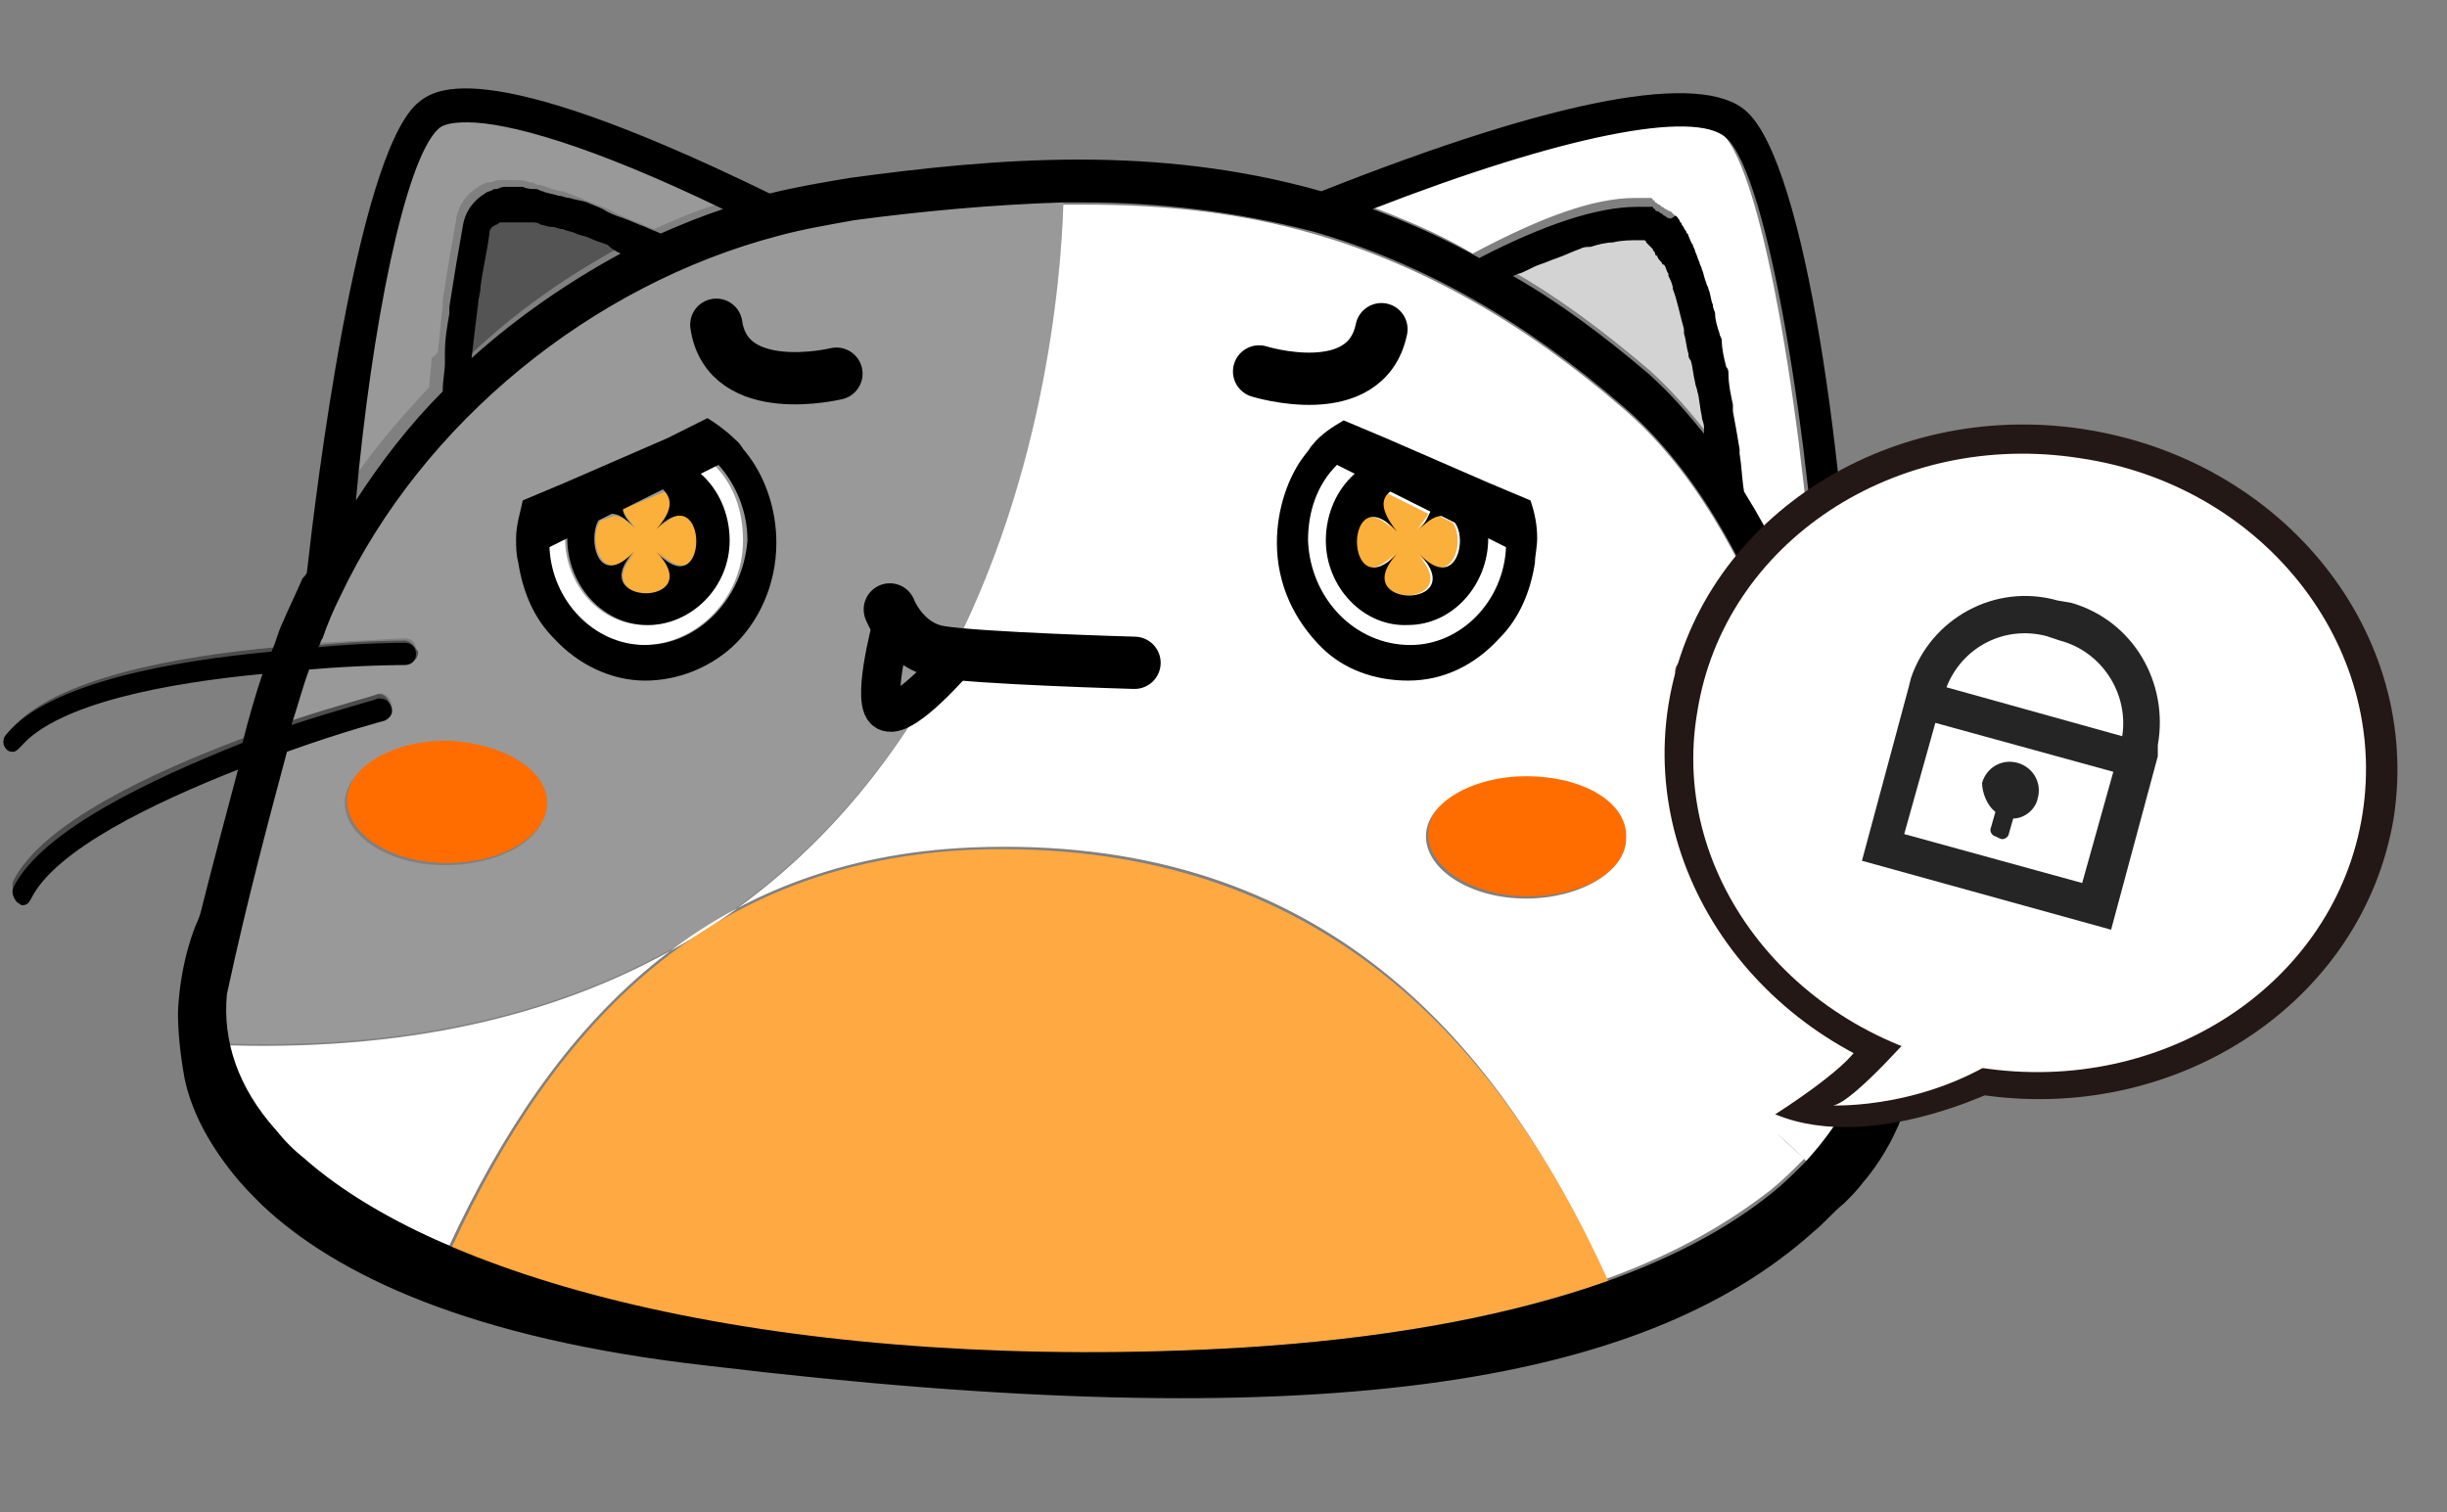 <?xml version="1.0" encoding="utf-8"?>
<!-- Generator: Adobe Illustrator 25.0.1, SVG Export Plug-In . SVG Version: 6.00 Build 0)  -->
<svg version="1.1" id="圖層_1" xmlns="http://www.w3.org/2000/svg" xmlns:xlink="http://www.w3.org/1999/xlink" x="0px" y="0px"
	 viewBox="0 0 110 68" style="enable-background:new 0 0 110 68;" xml:space="preserve">
<rect x="0" y="0" width="110" height="68" fill="#808080" stroke="none"/>
<style type="text/css">
	.st0{fill:#999999;}
	.st1{fill:#545454;}
	.st2{fill:#D3D3D3;}
	.st3{fill:#FF6D00;}
	.st4{fill:#4D4D4D;}
	.st5{fill:#FFFFFF;}
	.st6{fill:none;}
	.st7{fill:#FFA943;}
	.st8{fill:#FBB03B;}
	.st9{fill:none;stroke:#000000;stroke-width:2.35;stroke-linecap:round;stroke-linejoin:round;stroke-miterlimit:10;}
	.st10{fill:none;stroke:#000000;stroke-width:1.762;stroke-linecap:round;stroke-linejoin:round;stroke-miterlimit:10;}
	.st11{fill:#231815;}
	.st12{fill:#252525;}
</style>
<g>
	<path class="st0" d="M35,10.3c-8.4,2.2-16,8.5-19.7,16.3c-0.3,0.6-0.6,1.2-0.8,1.9c-0.1,0.1-0.1,0.3-0.2,0.4
		c2.1-0.1,3.7-0.2,3.9-0.2h0c0.3,0,0.5,0.2,0.5,0.5c0,0.3-0.2,0.5-0.5,0.5c0,0-1.9,0-4.3,0.2c-0.2,0.7-0.5,1.6-0.8,2.5
		c2.1-0.7,3.7-1.1,3.9-1.2c0.2-0.1,0.5,0.1,0.6,0.4s-0.1,0.5-0.3,0.6c-0.1,0-2,0.5-4.4,1.4c-1,3.6-2.1,8.1-3.3,13.3
		c35.8,1.5,38.1-32.3,38.2-38c-3.2,0.1-6.3,0.4-9.4,0.8C37.3,9.8,36.1,10,35,10.3z M20,38.9c-2.5,0-4.5-1.3-4.5-2.8
		c0-1.5,2.1-2.7,4.5-2.7c2.5,0,4.5,1.3,4.5,2.8C24.6,37.7,22.5,38.9,20,38.9z"/>
	<path class="st0" d="M19.7,15.6c0.1-0.6,0.1-1.2,0.2-1.8c0-0.1,0-0.2,0-0.3c0.2-1.3,0.4-2.5,0.6-3.6c0.1-0.7,0.5-1.2,1-1.5
		c0.1-0.1,0.2-0.1,0.4-0.2c0,0,0.1,0,0.1,0c0.1,0,0.3-0.1,0.4-0.1c0,0,0.1,0,0.1,0c0.2,0,0.3,0,0.5,0c0.1,0,0.2,0,0.2,0
		c0.2,0,0.4,0,0.6,0.1c0.1,0,0.2,0,0.3,0.1c0.2,0,0.5,0.1,0.7,0.2c0.1,0,0.3,0.1,0.5,0.1c0.3,0.1,0.5,0.2,0.8,0.3
		c0.2,0.1,0.5,0.2,0.7,0.3c0.3,0.1,0.6,0.2,0.9,0.4c0.3,0.1,0.6,0.3,1,0.4c0.2,0.1,0.4,0.2,0.7,0.3c0.9-0.4,1.8-0.8,2.8-1.1
		c-6-2.8-9.7-3.9-11.5-3.9c-0.6,0-1,0.1-1.3,0.3c-1.4,1.4-3,8.9-4,16.7c1.1-1.8,2.5-3.4,3.9-4.9c0-0.4,0.1-0.9,0.1-1.3
		C19.7,15.9,19.7,15.8,19.7,15.6z"/>
	<path class="st1" d="M27.9,11.1c-0.2-0.1-0.4-0.2-0.6-0.3c-0.3-0.1-0.5-0.2-0.8-0.3c-0.2-0.1-0.4-0.1-0.6-0.2
		c-0.2-0.1-0.4-0.1-0.6-0.2c-0.2-0.1-0.3-0.1-0.5-0.1c-0.2,0-0.3-0.1-0.5-0.1c-0.1,0-0.3-0.1-0.4-0.1c-0.1,0-0.2,0-0.3,0
		c-0.1,0-0.2,0-0.3,0c-0.1,0-0.2,0-0.3,0c-0.1,0-0.2,0-0.2,0c-0.1,0-0.1,0-0.2,0c0,0-0.1,0-0.1,0c-0.1,0-0.2,0.1-0.2,0.1
		C22.1,10,22,10.1,22,10.3c-0.1,0.7-0.3,1.5-0.4,2.4c0,0.2-0.1,0.4-0.1,0.7c-0.1,0.8-0.2,1.6-0.3,2.5C23.2,14,25.5,12.4,27.9,11.1z"
		/>
	<path class="st1" d="M24.3,9.9c0.1,0,0.3,0.1,0.5,0.1C24.6,10,24.5,9.9,24.3,9.9z"/>
	<path class="st1" d="M25.3,10.1c0.2,0.1,0.4,0.1,0.6,0.2C25.7,10.3,25.5,10.2,25.3,10.1z"/>
	<path class="st1" d="M23.6,9.8c0.1,0,0.2,0,0.3,0C23.8,9.8,23.7,9.8,23.6,9.8z"/>
	<path class="st1" d="M26.5,10.5c0.2,0.1,0.5,0.2,0.8,0.3C27,10.7,26.7,10.6,26.5,10.5z"/>
	<path class="st1" d="M22.3,9.9c0,0,0.1-0.1,0.2-0.1C22.4,9.8,22.3,9.8,22.3,9.9z"/>
	<path class="st1" d="M21.5,13.3c0-0.2,0.1-0.4,0.1-0.7C21.6,12.9,21.5,13.1,21.5,13.3z"/>
	<path class="st1" d="M22.6,9.8c0.1,0,0.1,0,0.2,0C22.7,9.7,22.7,9.8,22.6,9.8z"/>
	<path class="st1" d="M23,9.7c0.1,0,0.2,0,0.3,0C23.2,9.7,23.1,9.7,23,9.7z"/>
	<path class="st2" d="M74.1,16.6c0.9,0.8,1.7,1.7,2.5,2.7c0-0.1,0-0.2,0-0.3c0-0.2-0.1-0.4-0.1-0.5c-0.1-0.4-0.1-0.7-0.2-1.1
		c0-0.1-0.1-0.3-0.1-0.4c-0.1-0.3-0.1-0.7-0.2-1c0-0.1,0-0.2-0.1-0.3c-0.1-0.3-0.1-0.6-0.2-0.9c0-0.1,0-0.1,0-0.2
		c-0.2-0.7-0.4-1.3-0.5-1.8c0,0,0,0,0,0c-0.1-0.2-0.2-0.4-0.2-0.6c0,0,0-0.1,0-0.1c-0.1-0.1-0.1-0.3-0.2-0.4c0,0,0-0.1-0.1-0.1
		c-0.1-0.1-0.1-0.2-0.2-0.3c0,0,0-0.1-0.1-0.1c0-0.1-0.1-0.1-0.1-0.2c0,0,0-0.1-0.1-0.1c0-0.1-0.1-0.1-0.1-0.1c0,0,0,0,0,0
		c0,0-0.1-0.1-0.1-0.1c0,0,0,0,0,0c0,0-0.1,0-0.1-0.1c0,0,0,0,0,0c0,0-0.1,0-0.1,0c0,0,0,0,0,0c0,0,0,0-0.1,0c-0.4,0-0.8,0-1.2,0.1
		c-0.3,0.1-0.6,0.1-1,0.2c-0.2,0-0.3,0.1-0.5,0.1c-0.3,0.1-0.7,0.2-1,0.4c-0.3,0.1-0.5,0.2-0.8,0.3c-0.3,0.1-0.6,0.3-0.9,0.4
		c-0.1,0-0.2,0.1-0.3,0.1C70.1,13.4,72.1,14.9,74.1,16.6z"/>
	<path class="st2" d="M75.7,14.7c0.1,0.3,0.1,0.6,0.2,0.9C75.9,15.3,75.8,15,75.7,14.7z"/>
	<path class="st2" d="M72.4,10.6c0.4-0.1,0.8-0.1,1.2-0.1C73.2,10.5,72.8,10.5,72.4,10.6z"/>
	<path class="st2" d="M71,11c0.2-0.1,0.3-0.1,0.5-0.1C71.3,10.9,71.1,10.9,71,11z"/>
	<path class="st2" d="M69.2,11.6c0.3-0.1,0.5-0.2,0.8-0.3C69.7,11.4,69.4,11.5,69.2,11.6z"/>
	<path class="st2" d="M68.3,12.1c-0.1,0-0.2,0.1-0.3,0.1c0,0,0,0,0,0C68.1,12.1,68.2,12.1,68.3,12.1z"/>
	<path class="st2" d="M76.3,17.4c0.1,0.3,0.1,0.7,0.2,1.1C76.4,18.1,76.3,17.7,76.3,17.4z"/>
	<path class="st2" d="M76,16c0.1,0.3,0.1,0.6,0.2,1C76.1,16.6,76.1,16.3,76,16z"/>
	<path class="st2" d="M74.2,11c0,0.1,0.1,0.1,0.1,0.2C74.3,11.1,74.3,11,74.2,11z"/>
	<path class="st2" d="M73.9,10.6c0,0,0.1,0.1,0.1,0.1C74,10.7,73.9,10.6,73.9,10.6z"/>
	<path class="st2" d="M74.4,11.3c0,0.1,0.1,0.2,0.2,0.3C74.5,11.4,74.5,11.3,74.4,11.3z"/>
	<path class="st2" d="M73.8,10.5C73.8,10.5,73.8,10.6,73.8,10.5C73.8,10.6,73.8,10.5,73.8,10.5z"/>
	<path class="st2" d="M74.1,10.7c0,0,0.1,0.1,0.1,0.1C74.1,10.8,74.1,10.8,74.1,10.7z"/>
	<path class="st2" d="M74.7,11.6c0.1,0.1,0.1,0.3,0.2,0.4C74.8,11.9,74.7,11.8,74.7,11.6z"/>
	<path class="st2" d="M73.6,10.5C73.6,10.5,73.6,10.5,73.6,10.5C73.6,10.5,73.6,10.5,73.6,10.5z"/>
	<path class="st2" d="M73.7,10.5C73.7,10.5,73.7,10.5,73.7,10.5C73.7,10.5,73.7,10.5,73.7,10.5z"/>
	<path class="st2" d="M74.9,12.2c0.1,0.2,0.2,0.4,0.2,0.6C75.1,12.6,75,12.3,74.9,12.2z"/>
	<path class="st2" d="M75.1,12.8c0.2,0.5,0.3,1.1,0.5,1.8C75.5,13.9,75.3,13.3,75.1,12.8z"/>
	<path class="st2" d="M76.6,19.3c0-0.1,0-0.2,0-0.3C76.6,19.1,76.6,19.2,76.6,19.3C76.6,19.3,76.6,19.3,76.6,19.3z"/>
	<path class="st3" d="M20.1,33.3c-2.5,0-4.5,1.2-4.5,2.7c0,1.5,2,2.8,4.5,2.8c2.5,0,4.5-1.2,4.5-2.7C24.6,34.6,22.6,33.4,20.1,33.3z
		"/>
	<path class="st3" d="M68.7,34.8c-2.5,0-4.5,1.2-4.5,2.7c0,1.5,2,2.8,4.5,2.8c2.5,0,4.5-1.2,4.5-2.7C73.2,36.1,71.2,34.9,68.7,34.8z
		"/>
	<g>
		<path class="st4" d="M18.2,28.8L18.2,28.8c-0.2,0-1.8,0-3.9,0.2c-0.1,0-0.2,0-0.3,0c0,0,0,0,0,0c-0.2,0-0.3,0-0.5,0
			c0,0-0.1,0-0.1,0c-0.3,0-0.7,0.1-1,0.1c-4.4,0.4-10,1.4-11.9,3.7c-0.2,0.2-0.2,0.5,0,0.7c0.1,0.1,0.2,0.1,0.3,0.1
			c0.1,0,0.2-0.1,0.3-0.2c1.7-2,6.7-2.9,10.9-3.3c0.3,0,0.7-0.1,1-0.1c0.1,0,0.3,0,0.4,0c0,0,0.1,0,0.1,0c0,0,0,0,0,0
			c0.2,0,0.3,0,0.5,0c2.4-0.2,4.2-0.2,4.3-0.2c0.3,0,0.5-0.2,0.5-0.5C18.6,29,18.4,28.8,18.2,28.8z"/>
		<path class="st4" d="M17,31.2c-0.2,0.1-1.8,0.5-3.9,1.2c-0.3,0.1-0.6,0.2-0.9,0.3c-0.1,0-0.1,0-0.2,0.1c-0.3,0.1-0.7,0.3-1.1,0.4
			C6.9,34.7,1.9,37,0.6,39.6c-0.1,0.2,0,0.5,0.2,0.7c0.1,0,0.1,0.1,0.2,0.1c0.2,0,0.3-0.1,0.4-0.3c1.1-2.2,5.5-4.3,9.3-5.8
			c0.4-0.1,0.7-0.3,1-0.4c0,0,0,0,0.1,0c0.3-0.1,0.7-0.2,1-0.3c2.5-0.9,4.4-1.4,4.4-1.4c0.2-0.1,0.4-0.3,0.3-0.6S17.2,31.2,17,31.2z
			"/>
		<path class="st4" d="M93.5,34.1c-0.6-0.8-1.7-1.5-3.1-2c-2-0.8-4.6-1.4-7.1-1.8c-0.2,0-0.5-0.1-0.7-0.1c-0.1,0-0.3,0-0.4-0.1
			c-0.3,0-0.7-0.1-1-0.1c0,0,0,0,0,0C81,30,80.7,30,80.4,30c-0.1,0-0.1,0-0.2,0c-2.4-0.3-4.3-0.3-4.5-0.3c0,0,0,0,0,0
			c-0.2,0-0.5,0.2-0.5,0.5c0,0.3,0.2,0.5,0.4,0.5c0.1,0,2.1,0.1,4.9,0.4c0.1,0,0.1,0,0.2,0c0.3,0,0.5,0.1,0.8,0.1c0,0,0,0,0,0
			c0.3,0,0.7,0.1,1,0.1c0,0,0.1,0,0.1,0c0.2,0,0.5,0.1,0.7,0.1c2.5,0.4,5.1,1,7,1.8c1,0.5,1.9,1,2.4,1.6c0.1,0.1,0.2,0.2,0.3,0.2
			c0.1,0,0.2,0,0.3-0.1C93.6,34.6,93.6,34.3,93.5,34.1z"/>
		<path class="st4" d="M90.4,38.2c-1.9-1.4-4.5-2.7-6.9-3.7c0,0-0.1,0-0.1-0.1c-0.2-0.1-0.5-0.2-0.7-0.3c-0.1,0-0.1-0.1-0.2-0.1
			c0,0,0,0,0,0c-0.3-0.1-0.6-0.2-0.9-0.3c-0.1,0-0.1,0-0.2-0.1c-2.4-0.9-4.4-1.5-4.6-1.6c-0.2-0.1-0.5,0.1-0.6,0.3
			c-0.1,0.3,0.1,0.5,0.3,0.6c0.1,0,2.3,0.7,5.2,1.8c0.1,0,0.1,0.1,0.2,0.1c0.3,0.1,0.5,0.2,0.8,0.3c0.2,0.1,0.4,0.2,0.6,0.2
			c0.2,0.1,0.3,0.1,0.5,0.2c2.4,1,4.9,2.3,6.6,3.7c0.8,0.7,1.5,1.4,1.8,2.1c0.1,0.2,0.2,0.3,0.4,0.3c0.1,0,0.1,0,0.2-0.1
			c0.2-0.1,0.3-0.4,0.2-0.7C92.6,40.1,91.6,39.1,90.4,38.2z"/>
	</g>
	<path class="st5" d="M73.5,8.9c0,0,0.1,0,0.1,0c0.1,0,0.2,0,0.3,0c0,0,0.1,0,0.1,0c0.1,0,0.1,0,0.2,0c0,0,0.1,0,0.1,0.1
		c0,0,0.1,0,0.1,0.1c0.1,0,0.1,0.1,0.2,0.1c0,0,0.1,0.1,0.1,0.1c0.1,0,0.1,0.1,0.2,0.1c0,0,0.1,0.1,0.2,0.1c0.1,0.1,0.1,0.1,0.2,0.2
		c0,0.1,0.1,0.1,0.1,0.2c0.1,0.1,0.1,0.2,0.2,0.3c0,0.1,0.1,0.1,0.1,0.2c0.1,0.1,0.1,0.2,0.2,0.4c0,0.1,0.1,0.2,0.1,0.3
		c0.1,0.1,0.1,0.3,0.2,0.5c0,0.1,0.1,0.2,0.1,0.3c0.1,0.2,0.1,0.4,0.2,0.6c0,0.1,0.1,0.2,0.1,0.3c0.1,0.2,0.1,0.5,0.2,0.7
		c0,0.1,0.1,0.2,0.1,0.4c0.1,0.3,0.2,0.6,0.2,0.9c0,0.1,0.1,0.2,0.1,0.3c0.1,0.4,0.2,0.8,0.2,1.2c0,0.1,0,0.2,0.1,0.3
		c0.1,0.4,0.2,0.9,0.2,1.4c0,0.1,0,0.2,0,0.3c0.1,0.5,0.2,1.1,0.3,1.7c0,0.1,0,0.1,0,0.2c0.1,0.5,0.1,1.1,0.2,1.7
		c1.3,2.1,2.4,4.5,3.5,7.3c-0.5-9.5-2.4-21.5-4.3-23.2c-1.5-1.3-7.4-0.1-16,3.2c1.6,0.6,3.3,1.3,4.8,2.2C69.4,9.7,71.7,8.9,73.5,8.9
		z"/>
	<g>
		<path class="st6" d="M64.1,37.5c0,1.5,2,2.8,4.5,2.8c2.5,0,4.5-1.2,4.5-2.7c0-1.5-2-2.8-4.5-2.8C66.2,34.8,64.1,36,64.1,37.5z"/>
		<path class="st6" d="M75.7,29.6c-0.2,0-0.5,0.2-0.5,0.5c0,0.1,0,0.1,0.1,0.2c0.1-0.2,0.2-0.4,0.4-0.4c0,0,0,0,0,0
			c0.2,0,2.1,0.1,4.5,0.3c0-0.1-0.1-0.2-0.1-0.3C77.8,29.7,76,29.6,75.7,29.6C75.8,29.6,75.8,29.6,75.7,29.6z"/>
		<path class="st6" d="M47.8,9.1c-3.2,0.1-6.3,0.4-9.4,0.8c-1.1,0.1-2.3,0.4-3.4,0.7c-8.4,2.2-16,8.5-19.7,16.3
			c-0.3,0.6-0.6,1.2-0.8,1.9c-0.1,0.1-0.1,0.3-0.2,0.4C16.4,29,18,29,18.2,29h0c0.3,0,0.5,0.2,0.5,0.5c0,0.3-0.2,0.5-0.5,0.5
			c0,0-1.9,0-4.3,0.2c-0.2,0.7-0.5,1.6-0.8,2.5c2.1-0.7,3.7-1.1,3.9-1.2c0.2-0.1,0.5,0.1,0.6,0.4c0.1,0.3-0.1,0.5-0.3,0.6
			c-0.1,0-2,0.5-4.4,1.4c-0.8,3-1.8,6.7-2.7,10.9c-0.1,0.7,0,1.4,0.1,2.2C44.9,47.9,47.6,15.5,47.8,9.1z"/>
		<path class="st6" d="M76.3,32.5c0,0.1,0,0.2,0,0.3c0.1-0.2,0.3-0.4,0.6-0.3c0.2,0.1,2.1,0.6,4.6,1.6c0-0.1-0.1-0.2-0.1-0.3
			c-2.4-0.9-4.3-1.5-4.5-1.6C76.6,32,76.4,32.2,76.3,32.5z"/>
		<path class="st6" d="M61.6,9.4c1.6,0.6,3.3,1.3,4.8,2.2c2.9-1.5,5.3-2.3,7.1-2.3c0,0,0.1,0,0.1,0c0.1,0,0.2,0,0.3,0
			c0,0,0.1,0,0.1,0c0.1,0,0.1,0,0.2,0c0,0,0.1,0,0.1,0.1c0,0,0.1,0,0.1,0.1c0.1,0,0.1,0.1,0.2,0.1c0,0,0.1,0.1,0.1,0.1
			c0.1,0,0.1,0.1,0.2,0.1c0,0,0.1,0.1,0.2,0.1c0.1,0.1,0.1,0.1,0.2,0.2c0,0.1,0.1,0.1,0.1,0.2c0.1,0.1,0.1,0.2,0.2,0.3
			c0,0.1,0.1,0.1,0.1,0.2c0.1,0.1,0.1,0.2,0.2,0.4c0,0.1,0.1,0.2,0.1,0.3c0.1,0.1,0.1,0.3,0.2,0.5c0,0.1,0.1,0.2,0.1,0.3
			c0.1,0.2,0.1,0.4,0.2,0.6c0,0.1,0.1,0.2,0.1,0.3c0.1,0.2,0.1,0.5,0.2,0.7c0,0.1,0.1,0.2,0.1,0.4c0.1,0.3,0.2,0.6,0.2,0.9
			c0,0.1,0.1,0.2,0.1,0.3c0.1,0.4,0.2,0.8,0.2,1.2c0,0.1,0,0.2,0.1,0.3c0.1,0.4,0.2,0.9,0.2,1.4c0,0.1,0,0.2,0,0.3
			c0.1,0.5,0.2,1.1,0.3,1.7c0,0.1,0,0.1,0,0.2c0.1,0.5,0.1,1.1,0.2,1.7c1.3,2.1,2.4,4.5,3.5,7.3c-0.5-9.5-2.4-21.5-4.3-23.2
			C76.2,4.9,70.2,6.1,61.6,9.4z"/>
		<path class="st6" d="M26.5,10.8c-0.2-0.1-0.4-0.1-0.6-0.2c-0.2-0.1-0.4-0.1-0.6-0.2c-0.2-0.1-0.3-0.1-0.5-0.1
			c-0.2,0-0.3-0.1-0.5-0.1c-0.1,0-0.3-0.1-0.4-0.1c-0.1,0-0.2,0-0.3,0c-0.1,0-0.2,0-0.3,0c-0.1,0-0.2,0-0.3,0c-0.1,0-0.2,0-0.2,0
			c-0.1,0-0.1,0-0.2,0c0,0-0.1,0-0.1,0c-0.1,0-0.2,0.1-0.2,0.1c-0.2,0.1-0.2,0.2-0.3,0.4c-0.1,0.7-0.3,1.5-0.4,2.4
			c0,0.2-0.1,0.4-0.1,0.7c-0.1,0.8-0.2,1.6-0.3,2.5c2-1.8,4.3-3.5,6.7-4.7c-0.2-0.1-0.4-0.2-0.6-0.3C27,11,26.7,10.9,26.5,10.8z"/>
		<path class="st6" d="M76.5,18.7c-0.1-0.4-0.1-0.7-0.2-1.1c0-0.1-0.1-0.3-0.1-0.4c-0.1-0.3-0.1-0.7-0.2-1c0-0.1,0-0.2-0.1-0.3
			c-0.1-0.3-0.1-0.6-0.2-0.9c0-0.1,0-0.1,0-0.2c-0.2-0.7-0.4-1.3-0.5-1.8c0,0,0,0,0,0c-0.1-0.2-0.2-0.4-0.2-0.6c0,0,0-0.1,0-0.1
			c-0.1-0.1-0.1-0.3-0.2-0.4c0,0,0-0.1-0.1-0.1c-0.1-0.1-0.1-0.2-0.2-0.3c0,0,0-0.1-0.1-0.1c0-0.1-0.1-0.1-0.1-0.2
			c0,0,0-0.1-0.1-0.1c0-0.1-0.1-0.1-0.1-0.1c0,0,0,0,0,0c0,0-0.1-0.1-0.1-0.1c0,0,0,0,0,0c0,0-0.1,0-0.1-0.1c0,0,0,0,0,0
			c0,0-0.1,0-0.1,0c0,0,0,0,0,0c0,0,0,0-0.1,0c-0.4,0-0.8,0-1.2,0.1c-0.3,0.1-0.6,0.1-1,0.2c-0.2,0-0.3,0.1-0.5,0.1
			c-0.3,0.1-0.7,0.2-1,0.4c-0.3,0.1-0.5,0.2-0.8,0.3c-0.3,0.1-0.6,0.3-0.9,0.4c-0.1,0-0.2,0.1-0.3,0.1c0,0,0,0,0,0
			c2.1,1.2,4.1,2.7,6.1,4.4c0.9,0.8,1.7,1.7,2.5,2.7c0,0,0,0,0,0c0-0.1,0-0.2,0-0.3C76.5,19.1,76.5,18.9,76.5,18.7z"/>
		<path class="st6" d="M19.7,5.8c-1.4,1.4-3,8.9-4,16.7c1.1-1.8,2.5-3.4,3.9-4.9c0-0.4,0.1-0.9,0.1-1.3c0-0.1,0-0.3,0-0.4
			c0.1-0.6,0.1-1.2,0.2-1.8c0-0.1,0-0.2,0-0.3c0.2-1.3,0.4-2.5,0.6-3.6c0.1-0.7,0.5-1.2,1-1.5c0.1-0.1,0.2-0.1,0.4-0.2
			c0,0,0.1,0,0.1,0c0.1,0,0.3-0.1,0.4-0.1c0,0,0.1,0,0.1,0c0.2,0,0.3,0,0.5,0c0.1,0,0.2,0,0.2,0c0.2,0,0.4,0,0.6,0.1
			c0.1,0,0.2,0,0.3,0.1c0.2,0,0.5,0.1,0.7,0.2c0.1,0,0.3,0.1,0.5,0.1C25.9,9,26.1,9,26.4,9.2c0.2,0.1,0.5,0.2,0.7,0.3
			c0.3,0.1,0.6,0.2,0.9,0.4c0.3,0.1,0.6,0.3,1,0.4c0.2,0.1,0.4,0.2,0.7,0.3c0.9-0.4,1.8-0.8,2.8-1.1c-6-2.8-9.7-3.9-11.5-3.9
			C20.3,5.5,19.9,5.6,19.7,5.8z"/>
		<path class="st5" d="M13.6,52.1c1.7,1.5,3.9,2.8,6.6,3.9c4.7-10.1,11.6-17.4,23.5-17.9c15.1-0.6,23.4,8,28.5,19.4
			c3.3-1.2,5.6-2.6,7.4-4c0.5-0.4,1-0.9,1.4-1.3c0,0,0.1-0.1,0.1-0.1L79.9,51c-0.1-0.1,0.5,0.4,1.3,1.2c1.3-1.3,2-2.6,2.4-3.5
			c0.4-0.9,0.5-1.5,0.5-1.5c-0.5-4.3-1.3-8.2-2.2-11.8c0-0.1,0-0.1,0-0.2c-2.8-1.1-5.1-1.8-5.2-1.8c-0.2-0.1-0.4-0.3-0.3-0.6
			c0,0,0,0,0,0c0-0.1-0.1-0.2,0-0.3c0.1-0.3,0.3-0.4,0.6-0.3c0.2,0.1,2.1,0.6,4.5,1.6c-0.2-0.8-0.5-1.6-0.8-2.4
			c-2.7-0.3-4.8-0.4-4.9-0.4c-0.3,0-0.5-0.2-0.4-0.5c0,0,0-0.1,0-0.1c0-0.1-0.1-0.1-0.1-0.2c0-0.3,0.2-0.5,0.5-0.5c0,0,0,0,0,0
			c0.2,0,2,0.1,4.4,0.3c-1.9-5.2-4.3-9.1-7.2-11.6c-4.5-3.9-9.1-6.5-14-7.9c-3.5-1-6.9-1.3-10.3-1.3c-0.3,0-0.6,0-0.9,0c0,0,0,0,0,0
			c-0.2,6.4-2.9,38.8-37.5,37.8c0.3,1.4,1,2.7,2.1,4C12.7,51.3,13.1,51.7,13.6,52.1z M73.1,37.7c0,1.5-2.1,2.7-4.5,2.7
			c-2.5,0-4.5-1.3-4.5-2.8c0-1.5,2.1-2.7,4.5-2.7C71.2,34.9,73.2,36.1,73.1,37.7z"/>
		<path class="st5" d="M81.2,52.2C81.2,52.2,81.2,52.2,81.2,52.2c-0.9-0.8-1.5-1.3-1.3-1.2L81.2,52.2z"/>
		<path class="st5" d="M83,53.8L83,53.8C83.1,53.8,83.1,53.8,83,53.8C83,53.8,83,53.8,83,53.8z"/>
		<path class="st7" d="M55.6,60.6c7.2-0.4,12.6-1.6,16.7-3c-5.1-11.3-13.5-19.9-28.5-19.4c-11.9,0.5-18.8,7.7-23.5,17.9
			C28.4,59.6,40.9,61.5,55.6,60.6z"/>
	</g>
	<g>
		<path d="M93.5,34.4c-0.6-0.8-1.7-1.5-3.1-2c-2-0.8-4.6-1.4-7.1-1.8C83,21.3,81.2,7.4,78.5,5C76.5,3.2,70,4.4,59.4,8.6c0,0,0,0,0,0
			C52,6.5,44.8,7.1,38.2,8c-1.2,0.2-2.4,0.4-3.6,0.7c-13.3-6.5-15.2-4.6-15.9-4c-2.7,2.6-4.5,17.4-4.9,21c0,0.1-0.1,0.2-0.2,0.3
			c-0.3,0.7-0.6,1.3-0.9,2c-0.2,0.4-0.3,0.9-0.5,1.3c-4.4,0.4-10,1.4-11.9,3.7c-0.2,0.2-0.2,0.5,0,0.7c0.1,0.1,0.2,0.1,0.3,0.1
			c0.1,0,0.2-0.1,0.3-0.2c1.7-2,6.7-2.9,10.9-3.3c-0.3,0.9-0.6,1.9-0.9,3.1C6.9,35,1.9,37.3,0.6,39.9c-0.1,0.2,0,0.5,0.2,0.7
			c0.1,0,0.1,0.1,0.2,0.1c0.2,0,0.3-0.1,0.4-0.3c1.1-2.2,5.5-4.3,9.3-5.8c-0.5,1.9-1.1,4.1-1.7,6.5c-0.1,0.3-0.2,0.5-0.2,0.5
			s-0.7,1.6-0.8,3.9c0,0.9,0.1,1.9,0.3,3c0.3,1.4,1,2.8,2.2,4.3c0.4,0.5,0.8,0.9,1.3,1.4c3.3,3.1,9.3,6,20,7.2
			c27.4,3.3,42,0.9,49.7-6c0.5-0.4,0.9-0.9,1.4-1.3c0.3-0.3,0.6-0.6,0.9-1c0,0,0.8-0.9,1.4-2.2c0.4-0.8,0.7-1.9,0.7-3
			c0-0.2-0.1-0.5-0.1-0.7c-0.5-3.9-1.2-7.7-2-11.1c2.4,1,4.9,2.3,6.6,3.7c0.8,0.7,1.5,1.4,1.8,2.1c0.1,0.2,0.2,0.3,0.4,0.3
			c0.1,0,0.1,0,0.2-0.1c0.2-0.1,0.3-0.4,0.2-0.7c-0.5-1-1.4-1.9-2.6-2.8c-1.9-1.4-4.5-2.7-6.9-3.7c0,0,0,0,0,0
			c0-0.2-0.1-0.3-0.1-0.5c0-0.8,0-1.7,0-2.7c2.5,0.4,5.1,1,7,1.8c1,0.5,1.9,1,2.4,1.6c0.1,0.1,0.2,0.2,0.3,0.2c0.1,0,0.2,0,0.3-0.1
			C93.6,34.9,93.7,34.6,93.5,34.4z M77.6,6.2c1.9,1.7,3.8,13.7,4.3,23.2c-1-2.8-2.2-5.2-3.5-7.3c-0.1-0.6-0.1-1.1-0.2-1.7
			c0-0.1,0-0.1,0-0.2c-0.1-0.6-0.2-1.2-0.3-1.7c0-0.1,0-0.2,0-0.3c-0.1-0.5-0.2-0.9-0.2-1.4c0-0.1,0-0.2-0.1-0.3
			c-0.1-0.4-0.2-0.8-0.2-1.2c0-0.1-0.1-0.2-0.1-0.3c-0.1-0.3-0.2-0.6-0.2-0.9c0-0.1-0.1-0.2-0.1-0.4c-0.1-0.2-0.1-0.5-0.2-0.7
			c0-0.1-0.1-0.2-0.1-0.3c-0.1-0.2-0.1-0.4-0.2-0.6c0-0.1-0.1-0.2-0.1-0.3c-0.1-0.2-0.1-0.3-0.2-0.5c0-0.1-0.1-0.2-0.1-0.3
			c-0.1-0.1-0.1-0.2-0.2-0.4c0-0.1-0.1-0.1-0.1-0.2c-0.1-0.1-0.1-0.2-0.2-0.3c0-0.1-0.1-0.1-0.1-0.2c-0.1-0.1-0.1-0.2-0.2-0.2
			C75.1,9.9,75,9.8,75,9.8c-0.1,0-0.1-0.1-0.2-0.1c0,0-0.1-0.1-0.1-0.1c-0.1,0-0.1-0.1-0.2-0.1c0,0-0.1,0-0.1-0.1c0,0-0.1,0-0.1-0.1
			c-0.1,0-0.1,0-0.2,0c0,0-0.1,0-0.1,0c-0.1,0-0.2,0-0.3,0c0,0-0.1,0-0.1,0c-1.8,0-4.2,0.8-7.1,2.3c-1.6-0.9-3.2-1.6-4.8-2.2
			C70.2,6.1,76.2,4.9,77.6,6.2z M76.6,19.5C76.6,19.5,76.6,19.5,76.6,19.5c-0.8-1-1.6-1.9-2.5-2.7c-2-1.7-4-3.2-6.1-4.4c0,0,0,0,0,0
			c0.1,0,0.2-0.1,0.3-0.1c0.3-0.1,0.6-0.3,0.9-0.4c0.3-0.1,0.5-0.2,0.8-0.3c0.3-0.1,0.7-0.3,1-0.4c0.2-0.1,0.3-0.1,0.5-0.1
			c0.3-0.1,0.7-0.2,1-0.2c0.4-0.1,0.8-0.1,1.2-0.1c0,0,0,0,0.1,0c0,0,0,0,0,0c0,0,0,0,0.1,0c0,0,0,0,0,0c0,0,0.1,0,0.1,0.1
			c0,0,0,0,0,0c0,0,0.1,0.1,0.1,0.1c0,0,0,0,0,0c0,0,0.1,0.1,0.1,0.1c0,0,0,0,0.1,0.1c0,0.1,0.1,0.1,0.1,0.2c0,0,0,0.1,0.1,0.1
			c0,0.1,0.1,0.2,0.2,0.3c0,0,0,0.1,0.1,0.1c0.1,0.1,0.1,0.3,0.2,0.4c0,0,0,0.1,0,0.1c0.1,0.2,0.2,0.4,0.2,0.6c0,0,0,0,0,0
			c0.2,0.5,0.3,1.1,0.5,1.8c0,0.1,0,0.1,0,0.2c0.1,0.3,0.1,0.6,0.2,0.9c0,0.1,0,0.2,0.1,0.3c0.1,0.3,0.1,0.6,0.2,1
			c0,0.1,0.1,0.3,0.1,0.4c0.1,0.3,0.1,0.7,0.2,1.1c0,0.2,0.1,0.3,0.1,0.5C76.6,19.4,76.6,19.4,76.6,19.5z M19.7,5.8
			c0.2-0.2,0.6-0.3,1.3-0.3c1.8,0,5.5,1,11.5,3.9c-0.9,0.3-1.9,0.7-2.8,1.1c-0.2-0.1-0.5-0.2-0.7-0.3c-0.3-0.1-0.7-0.3-1-0.4
			c-0.3-0.1-0.6-0.2-0.9-0.4c-0.2-0.1-0.5-0.2-0.7-0.3C26.1,9,25.9,9,25.6,8.9c-0.2,0-0.3-0.1-0.5-0.1c-0.3-0.1-0.5-0.1-0.7-0.2
			c-0.1,0-0.2-0.1-0.3-0.1c-0.2,0-0.4,0-0.6-0.1c-0.1,0-0.2,0-0.2,0c-0.2,0-0.4,0-0.5,0c0,0-0.1,0-0.1,0c-0.2,0-0.3,0.1-0.4,0.1
			c0,0-0.1,0-0.1,0c-0.1,0.1-0.3,0.1-0.4,0.2c-0.5,0.3-0.9,0.8-1,1.5c-0.2,1.1-0.4,2.3-0.6,3.6c0,0.1,0,0.2,0,0.3
			c-0.1,0.6-0.2,1.1-0.2,1.8c0,0.1,0,0.3,0,0.4c0,0.4-0.1,0.8-0.1,1.3c-1.5,1.5-2.8,3.2-3.9,4.9C16.7,14.7,18.2,7.2,19.7,5.8z
			 M27.9,11.4c-2.4,1.3-4.7,2.9-6.7,4.7c0.1-0.9,0.2-1.7,0.3-2.5c0-0.2,0.1-0.4,0.1-0.7c0.1-0.8,0.3-1.6,0.4-2.4
			c0-0.2,0.1-0.3,0.3-0.4c0.1,0,0.1-0.1,0.2-0.1c0,0,0.1,0,0.1,0c0.1,0,0.1,0,0.2,0c0.1,0,0.1,0,0.2,0c0.1,0,0.2,0,0.3,0
			c0.1,0,0.2,0,0.3,0c0.1,0,0.2,0,0.3,0c0.1,0,0.3,0,0.4,0.1c0.1,0,0.3,0.1,0.5,0.1c0.2,0,0.3,0.1,0.5,0.1c0.2,0.1,0.4,0.1,0.6,0.2
			c0.2,0.1,0.4,0.1,0.6,0.2c0.2,0.1,0.5,0.2,0.8,0.3C27.5,11.2,27.7,11.3,27.9,11.4z M84.1,47.1c0,0-0.1,0.6-0.5,1.5
			c-0.4,0.9-1.2,2.3-2.5,3.7c-0.4,0.4-0.9,0.9-1.4,1.3c-3.8,3.1-10.9,6.2-24,7c-19.5,1.1-35.3-2.6-42-8.5c-0.5-0.4-0.9-0.8-1.3-1.3
			c-1.7-1.9-2.4-4-2.2-6.1c0.9-4.2,1.9-7.9,2.7-10.9c2.5-0.9,4.4-1.4,4.4-1.4c0.2-0.1,0.4-0.3,0.3-0.6c-0.1-0.3-0.3-0.4-0.6-0.4
			c-0.2,0.1-1.8,0.5-3.9,1.2c0.3-0.9,0.5-1.7,0.8-2.5c2.4-0.2,4.2-0.2,4.3-0.2c0.3,0,0.5-0.2,0.5-0.5c0-0.3-0.2-0.5-0.5-0.5h0
			c-0.2,0-1.8,0-3.9,0.2c0.1-0.1,0.1-0.3,0.2-0.4c0.2-0.6,0.5-1.3,0.8-1.9C19,19,26.6,12.8,35,10.6c1.1-0.3,2.3-0.5,3.4-0.7
			c3-0.4,6.2-0.7,9.4-0.8c0.3,0,0.6,0,0.9,0c3.4,0,6.8,0.4,10.3,1.3c4.9,1.4,9.5,4,14,7.9c2.9,2.5,5.4,6.5,7.3,11.9
			c-2.4-0.3-4.3-0.3-4.5-0.3c0,0,0,0,0,0c-0.2,0-0.5,0.2-0.5,0.5c0,0.3,0.2,0.5,0.4,0.5c0.1,0,2.1,0.1,4.9,0.4
			c0.3,0.9,0.6,1.8,0.8,2.7c-2.4-0.9-4.4-1.5-4.6-1.6c-0.2-0.1-0.5,0.1-0.6,0.3c-0.1,0.3,0.1,0.5,0.3,0.6c0.1,0,2.3,0.7,5.2,1.8
			c0,0.1,0,0.1,0,0.2C82.8,38.9,83.5,42.9,84.1,47.1z"/>
	</g>
	<g>
		<path class="st5" d="M32.7,24.3c0,2.1-1.7,3.9-3.7,3.8c-2,0-3.6-1.8-3.6-3.9c0,0,0,0,0,0l-0.8,0.4c0.1,2.4,2,4.4,4.3,4.4
			c2.4,0,4.5-2.1,4.5-4.7c0-1.3-0.4-2.5-1.3-3.4c0,0,0,0,0,0l-0.8,0.4C32.2,22.1,32.7,23.1,32.7,24.3z"/>
		<path class="st8" d="M28.6,23.8c-0.4-0.4-0.7-0.6-1-0.6L27,23.4c-0.6,0.8,0,3.1,1.6,1.4c-2.4,2.5,3.3,2.5,1,0c2.4,2.5,2.4-3.6,0-1
			c0.8-0.8,0.7-1.4,0.3-1.7L28,22.9C28.1,23.2,28.3,23.4,28.6,23.8z"/>
		<path d="M33.5,20.3c-0.1-0.1-0.2-0.3-0.3-0.4c-0.4-0.4-0.9-0.8-1.4-1.1L30,19.7l-4.6,2l-1.9,0.8c-0.1,0.5-0.3,1.1-0.3,1.7
			c0,0.4,0,0.7,0.1,1.1c0.2,1.3,0.7,2.5,1.6,3.4c1.1,1.2,2.6,1.9,4.1,1.9c1.5,0,2.9-0.6,3.9-1.5c1.2-1.1,2-2.8,2-4.7
			C34.9,22.9,34.4,21.4,33.5,20.3z M29.5,23.8c2.4-2.5,2.4,3.6,0,1c2.4,2.5-3.3,2.5-1,0c-1.6,1.7-2.1-0.5-1.6-1.4l0.6-0.3
			c0.3,0,0.6,0.2,1,0.6c-0.3-0.3-0.5-0.6-0.5-0.8l1.8-0.9C30.2,22.4,30.3,22.9,29.5,23.8z M29,29c-2.3,0-4.2-2-4.3-4.4l0.8-0.4
			c0,0,0,0,0,0c0,2.1,1.6,3.9,3.6,3.9c2,0,3.7-1.7,3.7-3.8c0-1.2-0.5-2.3-1.3-3l0.8-0.4c0,0,0,0,0,0c0.8,0.9,1.3,2.1,1.3,3.4
			C33.4,26.9,31.4,29,29,29z"/>
	</g>
	<g>
		<path class="st5" d="M59.6,24.3c0,2.1,1.7,3.9,3.7,3.8c2,0,3.6-1.8,3.6-3.9c0,0,0,0,0,0l0.8,0.4c-0.1,2.4-2,4.4-4.3,4.4
			c-2.4,0-4.5-2.1-4.5-4.7c0-1.3,0.4-2.5,1.3-3.4c0,0,0,0,0,0l0.8,0.4C60.1,22.1,59.6,23.1,59.6,24.3z"/>
		<path class="st8" d="M63.7,23.8c0.4-0.4,0.7-0.6,1-0.6l0.6,0.3c0.6,0.8,0,3.1-1.6,1.4c2.4,2.5-3.3,2.5-1,0c-2.4,2.5-2.4-3.6,0-1
			c-0.8-0.8-0.7-1.4-0.3-1.7l1.8,0.9C64.2,23.2,64,23.4,63.7,23.8z"/>
		<path d="M57.4,24.4c0,1.9,0.8,3.5,2,4.7c1,1,2.4,1.5,3.9,1.5c1.6,0,3-0.7,4.1-1.9c0.9-0.9,1.4-2.1,1.6-3.4c0-0.3,0.1-0.7,0.1-1.1
			c0-0.6-0.1-1.1-0.3-1.7l-1.9-0.8l-4.6-2l-1.9-0.8c-0.5,0.3-1,0.6-1.4,1.1c-0.1,0.1-0.2,0.3-0.3,0.4C57.9,21.4,57.4,22.9,57.4,24.4
			z M62.5,22.1l1.8,0.9c-0.1,0.2-0.2,0.5-0.5,0.8c0.4-0.4,0.7-0.6,1-0.6l0.6,0.3c0.6,0.8,0,3.1-1.6,1.4c2.4,2.5-3.3,2.5-1,0
			c-2.4,2.5-2.4-3.6,0-1C62,22.9,62.1,22.4,62.5,22.1z M58.8,24.3c0-1.3,0.4-2.5,1.3-3.4c0,0,0,0,0,0l0.8,0.4
			c-0.8,0.7-1.3,1.8-1.3,3c0,2.1,1.7,3.9,3.7,3.8c2,0,3.6-1.8,3.6-3.9c0,0,0,0,0,0l0.8,0.4c-0.1,2.4-2,4.4-4.3,4.4
			C60.9,29,58.9,26.9,58.8,24.3z"/>
	</g>
	<path class="st9" d="M37.6,16.8c0,0-4.9,1.2-5.4-2.2"/>
	<path class="st9" d="M56.6,16.7c0,0,4.8,1.5,5.5-1.9"/>
	<path class="st9" d="M40,27.4c0,0,0.6,1.6,2.2,1.9c1.7,0.3,8.8,0.5,8.8,0.5"/>
	<path class="st10" d="M40.1,28.1c0,0-1,3.7-0.2,3.9c0.8,0.3,3.1-2.4,3.1-2.4"/>
</g>
<path class="st11" d="M107.6,36.8c1.3-8.3-4.9-16.1-13.9-17.5c-9-1.4-17.4,4.2-18.7,12.4s4.9,16.1,13.9,17.5
	C97.8,50.6,106.2,45.1,107.6,36.8z"/>
<path class="st5" d="M106.2,36.6c1.2-7.6-4.5-14.8-12.7-16c-8.3-1.3-16,3.8-17.2,11.4C75,39.5,80.8,46.7,89,48
	C97.3,49.3,105,44.2,106.2,36.6z"/>
<path class="st11" d="M90.6,48.6c0,0-6.2,3.4-10.8,1.5c0,0,3.8-2.4,3.8-3.3C83.7,46.8,89.4,49.4,90.6,48.6z"/>
<path class="st5" d="M86.4,46c0,0-3.1,3.6-4,3.7c0,0,4.5,0.2,8.3-2.7L86.4,46z"/>
<path class="st12" d="M97,33.5c0.5-2.8-1.1-5.6-3.9-6.4L92.5,27c-2.8-0.8-5.7,0.8-6.6,3.5l0,0l-0.1,0.4l-2.1,7.8l11.2,3.1l2.1-7.8
	L97,33.5L97,33.5z M92,28.6l0.6,0.2c1.9,0.5,3.1,2.4,2.8,4.3l-7.9-2.2C88.2,29.1,90.1,28.1,92,28.6z M93.6,39.7l-8-2.2l1.4-5l8,2.2
	L93.6,39.7z"/>
<path class="st12" d="M89.7,36.5l-0.2,0.7c-0.1,0.2,0.1,0.4,0.2,0.4l0.2,0.1c0.2,0.1,0.4-0.1,0.4-0.2l0.2-0.7c0.5,0,1-0.4,1.1-0.9
	c0.2-0.7-0.2-1.4-0.9-1.6c-0.7-0.2-1.4,0.2-1.6,0.9C89.1,35.6,89.3,36.2,89.7,36.5z"/>
</svg>
